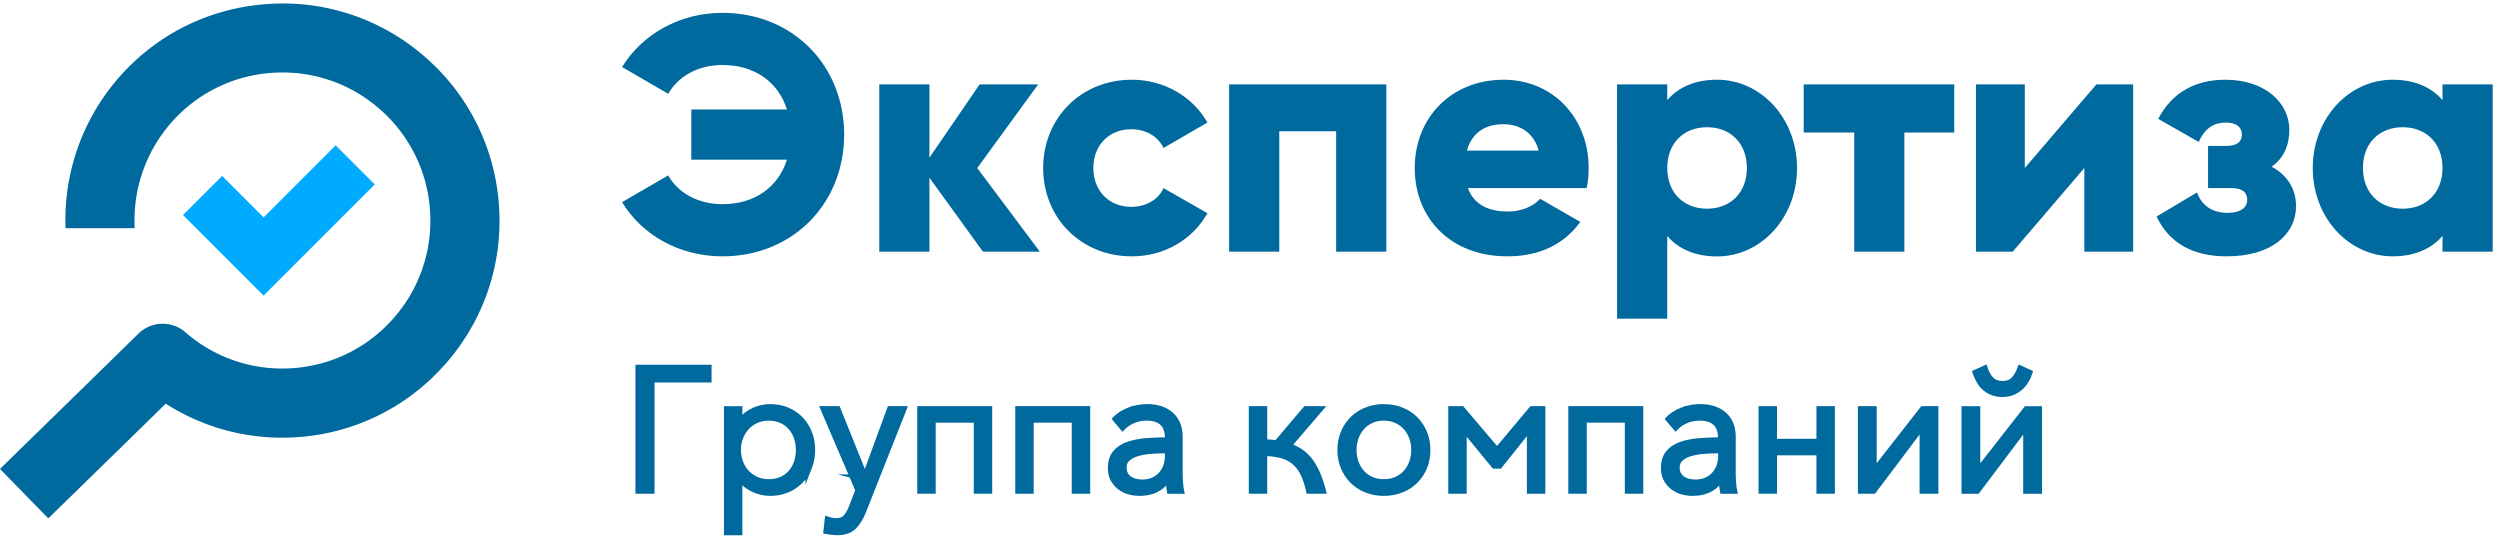 <svg xmlns="http://www.w3.org/2000/svg" width="187" height="41" viewBox="0 0 187 41"><defs><clipPath id="nq9ka"><path d="M0 38.772V.26h37.361v38.512z"/></clipPath></defs><g><g><g><path fill="#00699e" d="M48.71 36.678h-.93v-9.152h5.196v.828H48.71zM186.454 6.314v12.51h-3.753v-1.177c-.825.95-2.051 1.526-3.727 1.526-3.278 0-5.98-2.877-5.98-6.605 0-3.728 2.702-6.605 5.979-6.605 1.677 0 2.903.575 3.728 1.526V6.314zm-3.753 6.25c0-1.874-1.251-3.048-2.977-3.048-1.727 0-2.977 1.174-2.977 3.047 0 1.874 1.251 3.048 2.977 3.048s2.977-1.174 2.977-3.048zm-16.136 6.61c-2.502 0-4.279-.95-5.255-2.978l3.028-1.8c.35.975 1.126 1.525 2.276 1.525.927 0 1.477-.35 1.477-.975 0-.55-.351-.876-1.176-.876h-1.751v-3.153h1.35c.8 0 1.176-.3 1.176-.85 0-.6-.475-.9-1.175-.9-.951 0-1.602.45-2.052 1.45l-3.027-1.726c1.05-2.026 2.852-2.927 5.003-2.927 3.053 0 4.804 1.776 4.804 3.752 0 1.151-.425 2.127-1.326 2.753 1.176.625 1.827 1.676 1.827 2.952 0 2.077-1.802 3.753-5.179 3.753zm-7.005-12.86v12.51h-3.652v-6.256l-5.355 6.256h-2.752V6.314h3.653v6.254l5.354-6.254zm-13.384 3.602h-3.728v8.908h-3.753V9.916h-3.778V6.314h11.259zm-17.737 9.265c-1.677 0-2.903-.575-3.729-1.527v6.183h-3.753V6.315h3.753V7.49c.826-.952 2.052-1.527 3.728-1.527 3.277 0 5.98 2.878 5.98 6.608 0 3.73-2.702 6.61-5.98 6.61zm-.751-9.665c-1.726 0-2.978 1.174-2.978 3.047 0 1.874 1.252 3.048 2.978 3.048 1.726 0 2.977-1.174 2.977-3.048 0-1.873-1.25-3.047-2.977-3.047zm-14.886 6.306c1.026 0 1.902-.4 2.402-.951l3.002 1.726c-1.225 1.701-3.077 2.577-5.454 2.577-4.278 0-6.93-2.877-6.93-6.606 0-3.727 2.702-6.604 6.655-6.604 3.653 0 6.355 2.827 6.355 6.604 0 .526-.05 1.026-.15 1.502h-8.883c.476 1.301 1.627 1.751 3.003 1.751zm2.292-4.555c-.4-1.45-1.523-1.976-2.648-1.976-1.422 0-2.371.7-2.72 1.976zm-11.398 7.556h-3.753V9.818H95.69v9.005h-3.753V6.313h11.76zM84.658 5.963c2.426 0 4.578 1.277 5.654 3.203l-3.277 1.902c-.426-.876-1.327-1.401-2.428-1.401-1.626 0-2.826 1.175-2.826 2.901 0 1.727 1.2 2.903 2.826 2.903 1.101 0 2.027-.526 2.427-1.4l3.278 1.875c-1.076 1.952-3.202 3.228-5.654 3.228-3.804 0-6.63-2.877-6.63-6.606 0-3.727 2.826-6.604 6.63-6.604zm-11.134 12.86l-4.002-5.529v5.53h-3.753V6.314h3.753v5.479l3.753-5.48h4.379l-4.555 6.256 4.679 6.255zm-19.488.351c-3.203 0-6.005-1.576-7.506-4.053l3.453-2.002c.75 1.351 2.276 2.152 4.053 2.152 2.427 0 4.178-1.276 4.828-3.328H51.71V8.19h7.155c-.65-2.051-2.402-3.328-4.828-3.328-1.777 0-3.278.801-4.054 2.153l-3.452-2.002C48.056 2.536 50.859.96 54.037.96c5.278 0 9.106 3.953 9.106 9.107s-3.828 9.107-9.107 9.107z"/></g><g><path fill="none" stroke="#00699e" stroke-miterlimit="50" stroke-width=".5" d="M48.71 36.682v0h-.93v0-9.152 0h5.196v.828h-4.265v0z"/></g><g><path fill="#00699e" d="M54.4 39.787v-9.152h.88v1.047h.038a2.4 2.4 0 0 1 1.002-.898 2.893 2.893 0 0 1 1.273-.304c.474 0 .902.082 1.287.246.37.154.704.383.982.672.271.284.483.62.633 1.008.151.388.227.807.227 1.254 0 .448-.076.866-.227 1.254a3.039 3.039 0 0 1-.633 1.009 2.93 2.93 0 0 1-.983.671 3.253 3.253 0 0 1-1.286.246c-.43 0-.855-.101-1.273-.303a2.46 2.46 0 0 1-1.002-.873h-.039v4.123zm5.38-6.127c0-.336-.05-.652-.154-.95a2.3 2.3 0 0 0-.445-.775 2.098 2.098 0 0 0-.716-.524 2.31 2.31 0 0 0-.968-.194 2.232 2.232 0 0 0-1.664.705c-.209.224-.373.488-.482.775a2.625 2.625 0 0 0-.176.963c0 .345.059.666.176.963.115.298.276.555.483.77a2.274 2.274 0 0 0 1.663.698c.362 0 .685-.064.968-.188.274-.117.518-.294.716-.517.194-.22.342-.479.445-.775.103-.298.154-.615.154-.95z"/></g><g><path fill="none" stroke="#00699e" stroke-miterlimit="50" stroke-width=".5" d="M54.4 39.787v-9.152h.88v1.047h.038a2.4 2.4 0 0 1 1.002-.898 2.893 2.893 0 0 1 1.273-.304c.474 0 .902.082 1.287.246.37.154.704.383.982.672.271.284.483.62.633 1.008.151.388.227.807.227 1.254 0 .448-.076.866-.227 1.254a3.039 3.039 0 0 1-.633 1.009 2.93 2.93 0 0 1-.983.671 3.253 3.253 0 0 1-1.286.246c-.43 0-.855-.101-1.273-.303a2.46 2.46 0 0 1-1.002-.873h-.039v4.123zm5.38-6.127c0-.336-.05-.652-.154-.95a2.3 2.3 0 0 0-.445-.775 2.098 2.098 0 0 0-.716-.524 2.31 2.31 0 0 0-.968-.194 2.232 2.232 0 0 0-1.664.705c-.209.224-.373.488-.482.775a2.625 2.625 0 0 0-.176.963c0 .345.059.666.176.963.115.298.276.555.483.77a2.274 2.274 0 0 0 1.663.698c.362 0 .685-.064.968-.188.274-.117.518-.294.716-.517.194-.22.342-.479.445-.775.103-.298.154-.615.154-.95z"/></g><g><path fill="#00699e" d="M64.688 35.737h.026l1.874-5.107h.957l-3.012 7.614c-.181.465-.411.838-.691 1.119-.281.28-.684.42-1.209.42-.267 0-.53-.027-.789-.078l.09-.801c.207.068.423.103.647.103.301 0 .538-.093.711-.278.172-.185.323-.45.453-.795l.491-1.267-2.586-6.037h.982l2.057 5.107z"/></g><g><path fill="none" stroke="#00699e" stroke-miterlimit="50" stroke-width=".5" d="M64.688 35.737v0h.026v0l1.874-5.107v0h.957v0l-3.012 7.614c-.181.465-.411.838-.691 1.119-.281.28-.684.42-1.209.42-.267 0-.53-.027-.789-.078l.09-.801c.207.068.423.103.647.103.301 0 .538-.093.711-.278.172-.185.323-.45.453-.795l.491-1.267v0L61.65 30.63v0h.982v0l2.057 5.107v0z"/></g><g><path fill="#00699e" d="M69.74 36.68h-.88v-6.05h5.106v6.05h-.879v-5.313H69.74z"/></g><g><path fill="none" stroke="#00699e" stroke-miterlimit="50" stroke-width=".5" d="M69.74 36.68v0h-.88v0-6.05 0h5.106v6.05h-.879v0-5.313 0H69.74v0z"/></g><g><path fill="#00699e" d="M77.069 36.68h-.879v-6.05h5.106v6.05h-.88v-5.313H77.07z"/></g><g><path fill="none" stroke="#00699e" stroke-miterlimit="50" stroke-width=".5" d="M77.069 36.68v0h-.879v0-6.05 0h5.106v6.05h-.88v0-5.313 0H77.07v0z"/></g><g><path fill="#00699e" d="M86.972 31.602c-.275-.257-.677-.385-1.202-.385-.362 0-.698.064-1.008.194-.31.13-.573.302-.789.517l-.49-.582c.249-.25.579-.456.989-.62a3.716 3.716 0 0 1 1.389-.246c.327 0 .633.046.917.136.285.09.534.226.75.407.216.181.384.41.504.685.121.277.181.6.181.97v2.65c0 .233.009.473.026.724.017.25.043.461.077.633h-.788a6.335 6.335 0 0 1-.09-.983h-.026c-.277.406-.588.697-.938.873-.348.177-.769.265-1.26.265-.232 0-.472-.032-.717-.097a1.999 1.999 0 0 1-.672-.318 1.79 1.79 0 0 1-.505-.57c-.133-.234-.2-.52-.2-.856 0-.468.119-.837.356-1.11.236-.271.553-.475.95-.61.396-.133.85-.22 1.363-.259a21.31 21.31 0 0 1 1.597-.058v-.192c0-.522-.138-.911-.414-1.168zm-.937 2.103c-.337.025-.67.086-.995.181a1.887 1.887 0 0 0-.73.395c-.19.172-.285.4-.285.685 0 .216.04.397.123.543a.997.997 0 0 0 .33.356c.137.09.29.154.458.193.169.039.338.058.511.058.31 0 .586-.054.827-.16.242-.109.444-.255.608-.44.165-.188.292-.406.375-.64.086-.242.129-.496.129-.763v-.453h-.258c-.362 0-.727.016-1.093.045z"/></g><g><path fill="none" stroke="#00699e" stroke-miterlimit="50" stroke-width=".5" d="M86.972 31.602c-.275-.257-.677-.385-1.202-.385-.362 0-.698.064-1.008.194-.31.13-.573.302-.789.517l-.49-.582c.249-.25.579-.456.989-.62a3.716 3.716 0 0 1 1.389-.246c.327 0 .633.046.917.136.285.09.534.226.75.407.216.181.384.41.504.685.121.277.181.6.181.97v2.65c0 .233.009.473.026.724.017.25.043.461.077.633h-.788a6.335 6.335 0 0 1-.09-.983h-.026c-.277.406-.588.697-.938.873-.348.177-.769.265-1.26.265-.232 0-.472-.032-.717-.097a1.999 1.999 0 0 1-.672-.318 1.79 1.79 0 0 1-.505-.57c-.133-.234-.2-.52-.2-.856 0-.468.119-.837.356-1.11.236-.271.553-.475.95-.61.396-.133.85-.22 1.363-.259a21.31 21.31 0 0 1 1.597-.058v-.192c0-.522-.138-.911-.414-1.168zm-.937 2.103c-.337.025-.67.086-.995.181a1.887 1.887 0 0 0-.73.395c-.19.172-.285.4-.285.685 0 .216.04.397.123.543a.997.997 0 0 0 .33.356c.137.09.29.154.458.193.169.039.338.058.511.058.31 0 .586-.054.827-.16.242-.109.444-.255.608-.44.165-.188.292-.406.375-.64.086-.242.129-.496.129-.763v-.453h-.258c-.362 0-.727.016-1.093.045z"/></g><g><path fill="#00699e" d="M94.54 33.113c.343 0 .667.025.968.077l2.172-2.56h.983l-2.353 2.741c.716.225 1.271.606 1.668 1.144.396.538.71 1.26.943 2.165h-.982c-.121-.534-.274-.98-.459-1.338a2.606 2.606 0 0 0-.698-.866 2.532 2.532 0 0 0-.976-.465 5.834 5.834 0 0 0-1.267-.15v2.819h-.879v-6.05h.88v2.482z"/></g><g><path fill="none" stroke="#00699e" stroke-miterlimit="50" stroke-width=".5" d="M94.54 33.113c.343 0 .667.025.968.077l2.172-2.56v0h.983v0l-2.353 2.741c.716.225 1.271.606 1.668 1.144.396.538.71 1.26.943 2.165h-.982c-.121-.534-.274-.98-.459-1.338a2.606 2.606 0 0 0-.698-.866 2.532 2.532 0 0 0-.976-.465 5.834 5.834 0 0 0-1.267-.15v2.819h-.879v0-6.05 0h.88v2.482z"/></g><g><path fill="#00699e" d="M106.74 33.66c0 .457-.079.878-.238 1.266-.152.378-.379.72-.666 1.009a3.018 3.018 0 0 1-1.022.666 3.47 3.47 0 0 1-1.305.238 3.434 3.434 0 0 1-1.293-.238 3.011 3.011 0 0 1-1.021-.667 3.05 3.05 0 0 1-.666-1.008 3.297 3.297 0 0 1-.239-1.266 3.298 3.298 0 0 1 .239-1.267c.152-.377.38-.72.666-1.008a3.005 3.005 0 0 1 1.021-.666c.412-.162.85-.243 1.293-.239.474 0 .91.08 1.305.239.397.16.737.38 1.022.666.284.284.506.62.666 1.008.16.388.239.81.239 1.267m-.93 0c0-.337-.055-.653-.162-.95a2.332 2.332 0 0 0-.46-.776c-.202-.222-.448-.4-.723-.523a2.288 2.288 0 0 0-.957-.195 2.178 2.178 0 0 0-1.668.718c-.198.22-.35.478-.458.776a2.76 2.76 0 0 0-.162.95c0 .336.054.652.162.95.107.297.26.556.458.775.2.222.445.398.718.518.28.125.596.187.95.187.353 0 .672-.063.957-.187.275-.12.522-.295.724-.518.198-.22.35-.478.458-.775a2.76 2.76 0 0 0 .161-.95"/></g><g><path fill="none" stroke="#00699e" stroke-miterlimit="50" stroke-width=".5" d="M106.502 34.926c-.152.378-.379.72-.666 1.009a3.018 3.018 0 0 1-1.022.666 3.47 3.47 0 0 1-1.305.238 3.434 3.434 0 0 1-1.293-.238 3.011 3.011 0 0 1-1.021-.667 3.05 3.05 0 0 1-.666-1.008 3.297 3.297 0 0 1-.239-1.266 3.298 3.298 0 0 1 .239-1.267c.152-.377.38-.72.666-1.008a3.005 3.005 0 0 1 1.021-.666c.412-.162.85-.243 1.293-.239.474 0 .91.08 1.305.239.397.16.737.38 1.022.666.284.284.506.62.666 1.008.16.388.239.81.239 1.267 0 .457-.08.878-.239 1.266zm-.692-1.266c0-.337-.054-.653-.161-.95a2.332 2.332 0 0 0-.46-.776c-.202-.222-.448-.4-.723-.523a2.288 2.288 0 0 0-.957-.195 2.178 2.178 0 0 0-1.668.718c-.198.22-.35.478-.458.776a2.76 2.76 0 0 0-.162.95c0 .336.054.652.162.95.107.297.26.556.458.775.2.222.445.398.718.518.28.125.596.187.95.187.353 0 .672-.063.957-.187.275-.12.522-.295.724-.518.198-.22.35-.478.458-.775a2.76 2.76 0 0 0 .161-.95z"/></g><g><path fill="#00699e" d="M109.33 30.63l2.65 3.116 2.61-3.116h.751v6.05h-.879v-4.77l-2.314 2.895h-.362l-2.327-2.83v4.705h-.879v-6.05z"/></g><g><path fill="none" stroke="#00699e" stroke-miterlimit="50" stroke-width=".5" d="M109.33 30.63v0l2.65 3.116v0l2.61-3.116v0h.751v6.05h-.879v0-4.77 0l-2.314 2.895v0h-.362v0l-2.327-2.83v4.705h-.879v0-6.05 0z"/></g><g><path fill="#00699e" d="M118.44 36.68h-.88v-6.05h5.107v6.05h-.88v-5.313h-3.348z"/></g><g><path fill="none" stroke="#00699e" stroke-miterlimit="50" stroke-width=".5" d="M118.44 36.68v0h-.88v0-6.05 0h5.107v6.05h-.88v0-5.313 0h-3.348v0z"/></g><g><path fill="#00699e" d="M128.342 31.602c-.276-.257-.677-.385-1.202-.385-.362 0-.698.064-1.008.194-.31.13-.574.302-.789.517l-.49-.582c.248-.25.579-.456.989-.62a3.716 3.716 0 0 1 1.389-.246c.326 0 .633.046.917.136.284.09.534.226.75.407.215.181.384.41.504.685.121.277.181.6.181.97v2.65c0 .233.009.473.026.724.017.25.043.461.077.633h-.788a6.335 6.335 0 0 1-.09-.983h-.026c-.277.406-.589.697-.938.873-.348.177-.769.265-1.26.265-.233 0-.472-.032-.717-.097a1.995 1.995 0 0 1-.672-.318 1.79 1.79 0 0 1-.505-.57c-.133-.234-.2-.52-.2-.856 0-.468.119-.837.355-1.11.237-.271.554-.475.95-.61.397-.133.851-.22 1.364-.259a21.31 21.31 0 0 1 1.597-.058v-.192c0-.522-.138-.911-.414-1.168zm-.93 2.103a4.805 4.805 0 0 0-1 .181 1.898 1.898 0 0 0-.733.395.88.88 0 0 0-.286.685c0 .216.04.397.124.543.082.146.192.265.33.356.141.091.297.157.461.193.17.039.34.058.513.058.311 0 .588-.054.83-.16.242-.109.446-.255.61-.44.165-.186.29-.399.377-.64.086-.242.13-.496.13-.763v-.453h-.26c-.363 0-.73.016-1.097.045z"/></g><g><path fill="none" stroke="#00699e" stroke-miterlimit="50" stroke-width=".5" d="M128.342 31.602c-.276-.257-.677-.385-1.202-.385-.362 0-.698.064-1.008.194-.31.13-.574.302-.789.517l-.49-.582c.248-.25.579-.456.989-.62a3.716 3.716 0 0 1 1.389-.246c.326 0 .633.046.917.136.284.09.534.226.75.407.215.181.384.41.504.685.121.277.181.6.181.97v2.65c0 .233.009.473.026.724.017.25.043.461.077.633h-.788a6.335 6.335 0 0 1-.09-.983h-.026c-.277.406-.589.697-.938.873-.348.177-.769.265-1.26.265-.233 0-.472-.032-.717-.097a1.995 1.995 0 0 1-.672-.318 1.79 1.79 0 0 1-.505-.57c-.133-.234-.2-.52-.2-.856 0-.468.119-.837.355-1.11.237-.271.554-.475.95-.61.397-.133.851-.22 1.364-.259a21.31 21.31 0 0 1 1.597-.058v-.192c0-.522-.138-.911-.414-1.168zm-.93 2.103a4.805 4.805 0 0 0-1 .181 1.898 1.898 0 0 0-.733.395.88.88 0 0 0-.286.685c0 .216.04.397.124.543.082.146.192.265.33.356.141.091.297.157.461.193.17.039.34.058.513.058.311 0 .588-.054.83-.16.242-.109.446-.255.61-.44.165-.186.29-.399.377-.64.086-.242.13-.496.13-.763v-.453h-.26c-.363 0-.73.016-1.097.045z"/></g><g><path fill="#00699e" d="M132.669 36.68h-.879v-6.05h.879v2.442h3.452V30.63H137v6.05h-.88v-2.871h-3.451z"/></g><g><path fill="none" stroke="#00699e" stroke-miterlimit="50" stroke-width=".5" d="M132.669 36.68v0h-.879v0-6.05 0h.879v2.442h3.452v0-2.442 0H137v6.05h-.88v0-2.871 0h-3.451v0z"/></g><g><path fill="#00699e" d="M143.835 31.754l-3.71 4.925h-.905V30.63h.905v4.744l3.71-4.744h.906v6.05h-.906z"/></g><g><path fill="none" stroke="#00699e" stroke-miterlimit="50" stroke-width=".5" d="M143.835 31.754v0l-3.71 4.925v0h-.905v0-6.049 0h.905v4.744l3.71-4.744v0h.906v6.05h-.906v0z"/></g><g><path fill="#00699e" d="M147.875 36.688h-.905v-6.053h.905v4.747l3.71-4.747h.906v6.053h-.906V31.76zm-.064-8.802l.633-.286c.121.355.285.634.492.838.206.203.49.304.853.304.379 0 .667-.107.866-.324.198-.216.357-.489.479-.818l.632.286c-.06.173-.14.35-.239.532a2.01 2.01 0 0 1-.963.876c-.224.1-.482.15-.775.15a2 2 0 0 1-.75-.13 1.89 1.89 0 0 1-.963-.844 3.5 3.5 0 0 1-.265-.584z"/></g><g><path fill="none" stroke="#00699e" stroke-miterlimit="50" stroke-width=".5" d="M147.875 36.688h-.905v-6.053h.905v4.747l3.71-4.747h.906v6.053h-.906V31.76zm-.064-8.802l.633-.286c.121.355.285.634.492.838.206.203.49.304.853.304.379 0 .667-.107.866-.324.198-.216.357-.489.479-.818l.632.286c-.06.173-.14.35-.239.532a2.01 2.01 0 0 1-.963.876c-.224.1-.482.15-.775.15a2 2 0 0 1-.75-.13 1.89 1.89 0 0 1-.963-.844 3.5 3.5 0 0 1-.265-.584z"/></g><g><path fill="#0af" d="M19.715 22.11l-6.025-6.024 2.926-2.925 3.1 3.1 5.39-5.391 2.926 2.925z"/></g><g><g><g/><g clip-path="url(#nq9ka)"><path fill="#00699e" d="M37.331 15.516a16.13 16.13 0 0 0-5.443-11.172A16.125 16.125 0 0 0 20.14.293c-4.33.263-8.296 2.174-11.172 5.42a16.165 16.165 0 0 0-4.064 11.358h5.172a11.07 11.07 0 0 1 2.763-7.93 10.983 10.983 0 0 1 7.614-3.698A11.001 11.001 0 0 1 28.46 8.21a11 11 0 0 1 3.71 7.617 10.996 10.996 0 0 1-2.762 8.008 10.993 10.993 0 0 1-7.614 3.71 11.004 11.004 0 0 1-7.93-2.695 2.585 2.585 0 0 0-3.507.104L6.643 28.59 0 35.076l3.611 3.7 6.647-6.487 2.138-2.094a16.114 16.114 0 0 0 9.713 2.512 16.13 16.13 0 0 0 11.172-5.443 16.13 16.13 0 0 0 4.05-11.748"/></g></g></g></g></g></svg>